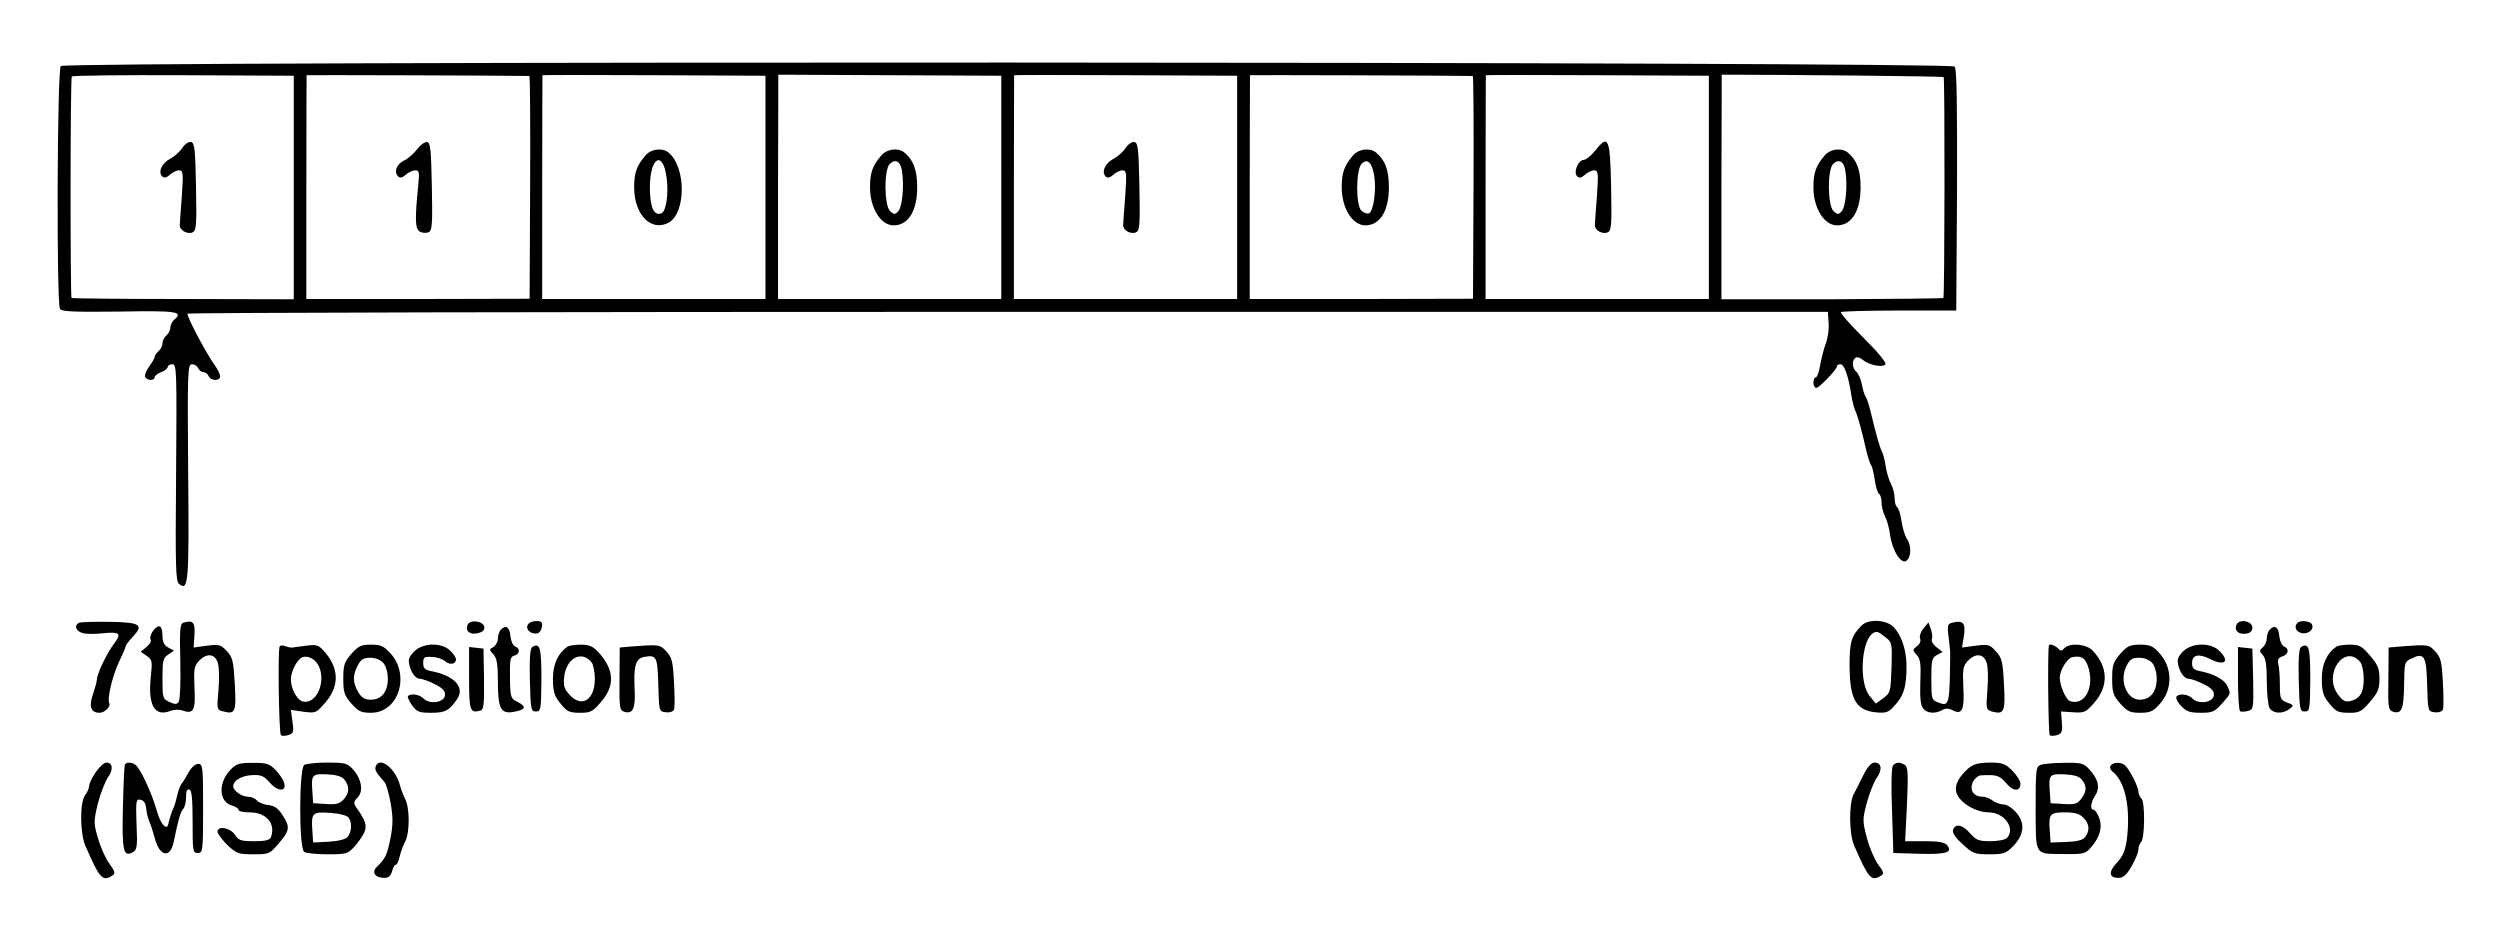 <?xml version="1.0" standalone="no"?>
<!DOCTYPE svg PUBLIC "-//W3C//DTD SVG 20010904//EN"
 "http://www.w3.org/TR/2001/REC-SVG-20010904/DTD/svg10.dtd">
<svg version="1.0" xmlns="http://www.w3.org/2000/svg"
 width="954pt" height="363pt" viewBox="0 0 954 363"
 preserveAspectRatio="xMidYMid meet">
<g transform="translate(0,363) scale(0.1,-0.1)"
fill="#000000" stroke="none">
<path d="M232 3378 c-14 -14 -17 -904 -3 -927 7 -10 51 -12 226 -10 220 4 247
0 210 -31 -8 -7 -15 -20 -15 -30 0 -10 -7 -23 -15 -30 -8 -7 -15 -20 -15 -30
0 -10 -7 -23 -15 -30 -8 -7 -15 -17 -15 -22 0 -5 -10 -22 -21 -37 -12 -16 -18
-34 -15 -40 9 -14 36 -14 36 -1 0 6 11 15 25 20 14 5 25 14 25 20 0 5 8 10 18
10 16 0 17 -25 14 -413 -3 -352 -2 -415 11 -425 36 -30 39 2 35 427 -3 389 -2
411 15 411 10 0 20 -7 23 -15 4 -8 13 -15 20 -15 8 0 17 -7 20 -15 8 -19 44
-20 44 -1 0 7 -8 24 -17 37 -33 45 -107 184 -108 202 0 4 1408 7 3130 7 l3130
0 3 -42 c2 -23 -3 -60 -12 -82 -8 -23 -17 -60 -21 -83 -4 -24 -11 -43 -16 -43
-5 0 -9 -9 -9 -20 0 -11 5 -20 11 -20 11 0 79 70 79 83 0 4 6 7 13 7 15 0 31
-46 42 -120 4 -24 11 -51 16 -60 7 -15 20 -59 41 -150 6 -25 14 -49 18 -55 4
-5 11 -31 14 -57 4 -26 11 -50 17 -53 5 -4 9 -18 9 -33 0 -15 6 -38 13 -52 8
-15 17 -48 20 -74 9 -60 43 -112 63 -95 18 15 18 59 0 84 -7 11 -16 41 -20 67
-4 26 -11 50 -17 53 -5 4 -9 18 -9 33 0 15 -6 39 -13 53 -8 14 -17 44 -21 68
-3 23 -10 50 -15 59 -9 17 -22 66 -43 152 -6 25 -14 50 -18 55 -5 6 -11 27
-15 47 -4 21 -13 42 -21 49 -17 14 -18 45 -3 54 5 4 18 0 27 -8 23 -20 78 -31
87 -17 4 6 -32 50 -85 102 -50 50 -88 93 -85 97 4 3 104 6 223 6 l217 0 3 459
c1 328 -1 463 -9 472 -16 19 -7208 21 -7227 2z m889 -463 l0 -427 -422 1
c-232 0 -423 2 -426 4 -5 6 -5 836 1 845 2 4 194 6 425 5 l422 -2 0 -426z
m899 425 c3 0 4 -191 3 -425 l-2 -425 -426 -1 -426 0 0 425 c0 235 1 427 1
429 0 1 767 -1 850 -3z m901 -425 l0 -426 -426 0 -426 0 0 426 c0 234 1 426 1
428 0 1 191 1 425 0 l426 -2 0 -426z m900 0 l0 -426 -426 0 -426 0 0 428 c1
235 1 428 1 428 0 0 191 -1 425 -2 l426 -2 0 -426z m900 0 l0 -426 -426 0
-426 0 0 426 c0 234 1 426 1 428 0 1 191 1 425 0 l426 -2 0 -426z m899 425 c3
0 4 -191 3 -425 l-2 -425 -426 -1 -426 0 0 425 c0 235 1 427 1 429 0 1 767 -1
850 -3z m901 -425 l0 -426 -426 0 -426 0 0 426 c0 234 1 426 1 428 0 1 191 1
425 0 l426 -2 0 -426z m896 421 c5 -5 4 -838 -1 -843 -2 -2 -194 -4 -425 -5
l-422 0 0 429 c1 235 1 428 1 428 250 0 844 -6 847 -9z"/>
<path d="M696 3066 c-9 -14 -29 -32 -45 -41 -33 -16 -49 -51 -32 -68 7 -7 16
-6 29 6 10 9 26 17 35 17 16 0 17 -10 11 -97 -4 -54 -8 -104 -8 -112 -1 -19
28 -36 48 -28 15 6 17 24 14 174 -3 144 -5 168 -19 171 -9 2 -24 -8 -33 -22z"/>
<path d="M1592 3061 c-12 -16 -34 -36 -49 -43 -30 -14 -41 -44 -24 -61 7 -7
16 -6 29 6 10 9 27 17 36 17 16 0 17 -7 12 -57 -13 -129 -12 -165 5 -176 9 -6
24 -7 33 -4 15 6 17 24 14 174 -3 141 -5 168 -18 171 -9 1 -26 -11 -38 -27z"/>
<path d="M2464 3038 c-35 -41 -44 -67 -44 -123 0 -104 64 -170 131 -135 67 36
68 212 0 268 -23 19 -66 14 -87 -10z m80 -87 c8 -61 -2 -128 -20 -135 -29 -11
-44 23 -44 99 0 116 50 144 64 36z"/>
<path d="M3364 3038 c-35 -41 -44 -67 -44 -123 0 -79 41 -145 90 -145 56 0 90
55 90 145 0 66 -14 104 -49 133 -23 19 -66 14 -87 -10z m78 -61 c9 -55 1 -139
-15 -154 -12 -13 -16 -12 -31 2 -22 23 -23 157 -1 179 22 22 42 10 47 -27z"/>
<path d="M4296 3066 c-9 -14 -29 -32 -45 -41 -33 -16 -49 -51 -32 -68 7 -7 16
-6 29 6 10 9 26 17 35 17 16 0 17 -10 11 -97 -4 -54 -8 -104 -8 -112 -1 -19
28 -36 48 -28 15 6 17 24 14 174 -3 144 -5 168 -19 171 -9 2 -24 -8 -33 -22z"/>
<path d="M5164 3038 c-35 -41 -44 -67 -44 -123 0 -79 41 -145 90 -145 56 0 90
55 90 145 0 66 -14 104 -49 133 -23 19 -66 14 -87 -10z m80 -79 c9 -54 -3
-136 -20 -143 -7 -3 -20 2 -29 10 -22 22 -21 156 1 179 22 22 40 5 48 -46z"/>
<path d="M6087 3055 c-15 -19 -35 -35 -43 -35 -21 0 -41 -47 -26 -62 9 -9 16
-7 30 5 10 9 26 17 35 17 16 0 17 -10 11 -97 -4 -54 -8 -104 -8 -112 -1 -19
28 -36 48 -28 15 6 17 24 14 174 -4 188 -10 202 -61 138z"/>
<path d="M6964 3038 c-35 -41 -44 -67 -44 -123 0 -79 41 -145 90 -145 56 0 90
55 90 145 0 66 -14 104 -49 133 -23 19 -66 14 -87 -10z m78 -61 c9 -55 1 -139
-15 -154 -12 -13 -16 -12 -31 2 -22 23 -23 157 -1 179 22 22 42 10 47 -27z"/>
<path d="M303 1254 c-22 -9 -14 -33 13 -40 14 -4 47 -4 72 -1 69 7 77 1 49
-37 -27 -34 -67 -117 -67 -138 0 -7 -7 -33 -15 -57 -17 -47 -8 -71 25 -71 20
0 44 25 37 37 -9 15 12 105 38 159 14 29 25 55 25 59 0 3 11 18 25 33 45 48
32 57 -85 59 -58 1 -111 -1 -117 -3z"/>
<path d="M700 1254 c-13 -4 -15 -27 -12 -147 2 -78 -1 -148 -6 -155 -7 -10
-14 -11 -35 -1 -26 12 -27 16 -27 89 0 69 2 79 22 92 l22 15 -22 12 c-16 9
-22 21 -22 46 0 22 -5 35 -13 35 -16 0 -40 -38 -32 -51 4 -5 -4 -18 -16 -28
l-22 -18 23 -16 c21 -14 22 -20 15 -84 -10 -105 15 -149 75 -126 15 6 36 6 49
1 40 -14 48 3 43 89 -3 69 -1 81 17 101 29 30 59 28 71 -4 6 -15 8 -59 4 -104
-7 -79 -7 -79 19 -85 45 -12 49 -1 43 105 -5 87 -8 102 -31 126 -23 24 -29 26
-75 20 l-51 -7 3 48 c3 49 -5 57 -42 47z"/>
<path d="M1784 1245 c-9 -24 10 -39 41 -31 18 5 25 12 23 24 -4 23 -56 29 -64
7z"/>
<path d="M2013 1244 c-7 -18 14 -35 37 -31 8 1 16 12 18 25 3 18 -1 22 -23 22
-14 0 -28 -7 -32 -16z"/>
<path d="M7105 1244 c-40 -40 -47 -63 -47 -151 0 -129 23 -172 97 -181 41 -4
50 -1 70 20 37 40 47 66 50 134 3 72 -13 130 -47 169 -26 30 -96 35 -123 9z
m89 -45 c26 -20 27 -23 24 -116 -3 -92 -4 -97 -31 -117 l-29 -21 -24 30 c-40
49 -32 205 11 237 15 11 20 10 49 -13z"/>
<path d="M7447 1253 c-15 -4 -17 -12 -11 -56 4 -29 6 -54 6 -57 -2 -201 -3
-207 -45 -191 -26 10 -27 13 -27 90 0 72 2 81 22 92 l21 11 -23 18 c-13 10
-21 24 -18 31 3 8 1 25 -4 39 l-9 25 -19 -23 c-11 -13 -16 -30 -13 -39 4 -9
-1 -21 -12 -29 -17 -13 -17 -15 -1 -33 14 -15 17 -35 14 -104 -2 -60 1 -89 11
-101 15 -18 44 -21 72 -6 13 8 25 7 40 0 36 -20 46 1 41 87 -3 69 -1 81 17
101 29 30 59 28 71 -4 6 -15 8 -61 4 -105 -6 -77 -5 -78 20 -85 44 -11 49 1
43 106 -4 86 -8 100 -31 125 -24 26 -29 27 -77 21 l-52 -7 6 36 c10 58 0 70
-46 58z"/>
<path d="M8534 1245 c-9 -22 9 -37 37 -33 16 2 24 10 24 23 0 26 -52 35 -61
10z"/>
<path d="M8767 1253 c-13 -13 -7 -32 13 -38 25 -8 51 11 43 31 -5 14 -44 19
-56 7z"/>
<path d="M1912 1228 c-7 -7 -12 -22 -12 -35 0 -12 -8 -26 -17 -32 -17 -9 -17
-10 0 -28 13 -15 17 -38 17 -104 0 -105 11 -125 63 -115 44 8 47 20 11 38 -25
12 -27 17 -28 92 -1 68 1 80 16 84 22 5 24 28 4 35 -8 3 -16 20 -18 38 -3 36
-17 46 -36 27z"/>
<path d="M8662 1228 c-7 -7 -12 -22 -12 -34 0 -12 -7 -27 -15 -34 -14 -12 -14
-15 0 -30 11 -12 15 -39 15 -99 0 -45 5 -91 10 -102 13 -22 48 -25 76 -5 18
14 18 15 -8 25 -26 10 -28 15 -28 68 0 32 -3 68 -6 80 -4 16 0 23 15 28 24 7
28 30 7 38 -8 3 -16 20 -18 38 -3 36 -17 46 -36 27z"/>
<path d="M1067 1163 c-7 -13 -3 -331 5 -338 3 -4 16 -4 28 0 20 6 22 12 16 51
l-6 45 48 -7 c48 -6 49 -5 85 37 54 63 51 133 -10 198 -18 20 -28 22 -65 17
-24 -3 -47 -6 -53 -7 -5 -1 -17 2 -26 5 -10 4 -19 4 -22 -1z m155 -89 c18 -65
-23 -135 -69 -120 -21 7 -43 50 -43 83 0 33 26 81 47 86 27 6 56 -16 65 -49z"/>
<path d="M1341 1135 c-27 -31 -31 -43 -31 -95 0 -52 4 -64 31 -95 27 -30 37
-35 75 -35 105 0 151 144 73 228 -25 27 -37 32 -73 32 -38 0 -48 -5 -75 -35z
m122 -35 c10 -12 17 -37 17 -60 0 -50 -24 -80 -65 -80 -23 0 -35 7 -48 29 -21
36 -22 63 -2 101 12 24 22 30 48 30 20 0 39 -8 50 -20z"/>
<path d="M1586 1149 c-14 -11 -26 -29 -26 -39 0 -32 22 -70 41 -70 10 0 37
-10 59 -21 31 -16 40 -27 38 -43 -4 -27 -58 -35 -81 -12 -16 16 -48 21 -60 10
-3 -4 4 -19 15 -35 19 -26 28 -29 74 -29 54 0 70 9 100 55 28 44 -15 88 -101
104 -24 5 -30 11 -30 31 0 22 4 25 33 23 18 0 41 -8 50 -16 19 -16 42 -12 42
7 0 7 -10 22 -23 34 -31 29 -95 30 -131 1z"/>
<path d="M2031 1161 c-8 -5 -11 -43 -9 -127 3 -111 4 -119 23 -119 19 0 20 7
21 122 0 122 -5 142 -35 124z"/>
<path d="M2165 1162 c-36 -25 -55 -67 -55 -122 0 -44 5 -64 22 -86 31 -40 37
-44 85 -44 36 0 46 5 77 42 54 62 50 124 -12 191 -20 21 -35 27 -66 27 -23 0
-46 -4 -51 -8z m93 -60 c6 -9 12 -37 12 -62 0 -80 -49 -112 -95 -63 -22 24
-26 35 -22 71 8 71 67 102 105 54z"/>
<path d="M2410 1163 l-45 -4 -1 -119 c-1 -110 0 -120 18 -126 33 -10 43 12 40
81 -5 91 3 122 35 128 49 9 52 2 55 -106 3 -102 3 -102 29 -105 15 -2 28 3 31
10 3 7 3 54 0 104 -4 80 -8 95 -29 118 -25 27 -28 27 -133 19z"/>
<path d="M7819 1168 c-6 -12 -3 -340 3 -344 5 -3 17 -2 29 1 17 6 20 14 17 48
l-3 42 46 -3 c44 -3 49 0 83 39 53 63 50 134 -8 196 -24 26 -87 31 -108 10
-10 -12 -15 -12 -26 0 -12 11 -30 17 -33 11z m152 -91 c20 -77 -19 -142 -73
-122 -15 6 -38 60 -38 89 0 27 28 74 47 78 36 8 53 -4 64 -45z"/>
<path d="M8091 1135 c-27 -31 -31 -43 -31 -95 0 -52 4 -64 31 -95 27 -30 37
-35 76 -35 37 0 49 5 73 32 52 56 51 140 0 196 -24 27 -36 32 -73 32 -39 0
-49 -5 -76 -35z m122 -35 c10 -12 17 -37 17 -60 0 -50 -24 -80 -65 -80 -50 0
-79 74 -50 129 12 25 22 31 48 31 20 0 39 -8 50 -20z"/>
<path d="M8336 1149 c-14 -11 -26 -29 -26 -39 0 -32 22 -70 41 -70 10 0 37
-10 59 -21 31 -16 40 -27 38 -43 -4 -27 -58 -35 -81 -12 -17 18 -53 21 -62 7
-3 -5 5 -21 18 -35 20 -21 33 -26 75 -26 45 0 53 4 81 35 36 41 34 37 20 68
-11 24 -52 46 -104 56 -24 5 -30 11 -30 31 0 31 24 37 67 16 58 -30 80 -10 35
32 -31 29 -95 30 -131 1z"/>
<path d="M8781 1161 c-8 -5 -11 -43 -9 -127 3 -111 4 -119 23 -119 19 0 20 7
21 122 0 122 -5 142 -35 124z"/>
<path d="M8915 1162 c-36 -25 -55 -67 -55 -122 0 -44 5 -64 22 -86 31 -40 37
-44 85 -44 36 0 46 5 77 42 30 35 36 49 36 88 0 39 -6 53 -36 88 -31 37 -41
42 -77 42 -23 0 -47 -4 -52 -8z m93 -60 c6 -9 12 -37 12 -62 0 -53 -14 -76
-50 -85 -21 -5 -30 0 -49 26 -57 77 27 196 87 121z"/>
<path d="M9160 1163 l-45 -4 -1 -119 c-2 -111 0 -120 18 -126 33 -10 41 11 42
103 1 85 2 88 28 100 49 24 57 11 60 -100 3 -102 3 -102 29 -105 15 -2 28 3
31 10 3 7 3 54 0 104 -4 80 -8 95 -29 118 -25 27 -28 27 -133 19z"/>
<path d="M1790 1041 c0 -123 4 -133 42 -123 14 3 16 19 15 120 l-2 117 -27 3
-28 3 0 -120z"/>
<path d="M8540 1041 c0 -66 4 -122 8 -125 5 -3 18 -2 30 1 21 5 22 10 20 122
l-3 116 -27 3 -28 3 0 -120z"/>
<path d="M365 683 c-14 -21 -25 -44 -25 -53 0 -8 -7 -24 -15 -34 -21 -27 -20
-147 1 -194 55 -126 65 -137 103 -113 12 8 10 15 -10 43 -14 18 -34 61 -44 96
-18 60 -18 66 -2 134 10 39 27 83 38 100 22 30 20 58 -5 58 -9 0 -27 -17 -41
-37z"/>
<path d="M477 713 c-3 -5 -6 -79 -8 -165 -4 -167 2 -190 38 -170 16 9 18 22
14 107 -3 90 -2 97 15 93 13 -2 20 -13 22 -33 1 -17 7 -39 12 -50 5 -11 14
-39 20 -61 18 -73 60 -82 73 -16 18 87 26 115 36 125 6 6 11 26 11 45 0 23 4
32 13 29 9 -3 12 -37 12 -123 0 -112 1 -119 20 -119 19 0 20 7 20 170 0 160
-1 170 -19 170 -11 0 -26 -14 -36 -32 -10 -18 -22 -38 -28 -45 -5 -7 -13 -29
-17 -48 -4 -19 -11 -41 -16 -50 -4 -8 -10 -28 -14 -43 -5 -24 -8 -27 -20 -17
-8 7 -20 31 -26 54 -18 66 -64 166 -83 178 -14 10 -34 10 -39 1z"/>
<path d="M879 692 c-48 -50 -44 -123 7 -136 13 -4 24 -11 24 -16 0 -6 19 -10
43 -10 63 0 100 -43 81 -94 -5 -12 -20 -16 -64 -16 -51 0 -60 3 -74 25 -18 27
-66 35 -66 11 0 -7 17 -30 37 -50 35 -33 42 -36 99 -36 61 0 63 1 98 42 42 49
44 63 13 109 -16 25 -31 35 -54 37 -17 2 -37 10 -43 18 -7 8 -23 14 -36 14
-21 0 -54 23 -54 39 0 22 29 40 69 43 37 2 47 -2 70 -28 31 -36 66 -36 55 -1
-3 12 -18 34 -33 49 -23 24 -34 27 -86 27 -52 0 -63 -3 -86 -27z"/>
<path d="M1161 711 c-20 -13 -21 -319 0 -332 8 -5 48 -9 90 -9 70 0 77 2 100
28 14 15 31 39 38 53 13 27 7 47 -31 100 -9 14 -8 21 6 35 24 23 16 72 -17
108 -22 24 -31 26 -98 26 -41 0 -80 -4 -88 -9z m154 -57 c20 -26 18 -51 -4
-75 -15 -16 -29 -20 -67 -17 l-49 3 -3 44 c-5 65 -1 69 58 66 36 -2 55 -8 65
-21z m16 -145 c13 -20 11 -52 -3 -71 -9 -11 -33 -17 -73 -20 l-60 -3 -3 44
c-5 69 -1 74 69 69 38 -3 64 -10 70 -19z"/>
<path d="M1434 706 c-5 -14 0 -23 33 -60 7 -8 17 -44 24 -82 9 -54 9 -82 -1
-133 -13 -64 -19 -77 -52 -109 -21 -20 -7 -42 28 -42 17 0 25 7 30 25 3 14 10
25 14 25 5 0 11 14 15 31 4 17 13 42 21 57 18 34 18 129 0 163 -7 14 -16 38
-20 53 -16 63 -77 111 -92 72z"/>
<path d="M7111 673 c-13 -27 -30 -60 -38 -75 -18 -36 -17 -152 3 -196 55 -126
65 -137 103 -113 11 7 9 15 -12 42 -14 19 -33 64 -43 102 -17 64 -17 70 0 134
10 37 27 80 38 95 22 32 18 58 -9 58 -12 0 -27 -17 -42 -47z"/>
<path d="M7223 708 c-5 -8 -7 -82 -3 -173 l5 -160 99 -3 c103 -3 129 5 106 33
-9 11 -32 15 -86 15 l-74 0 7 141 c5 115 4 142 -8 150 -20 12 -35 11 -46 -3z"/>
<path d="M7510 697 c-42 -38 -56 -73 -40 -102 19 -35 74 -65 119 -65 60 0 104
-63 69 -98 -7 -7 -35 -12 -63 -12 -44 0 -54 4 -77 30 -29 33 -55 39 -65 14 -4
-11 7 -29 36 -55 39 -36 46 -39 102 -39 54 0 64 3 90 30 43 43 48 88 14 128
-15 18 -36 32 -49 32 -12 0 -31 7 -42 15 -10 8 -29 15 -40 15 -33 0 -49 25
-36 55 7 14 20 25 29 26 62 4 73 0 98 -29 27 -33 55 -34 55 -2 0 10 -14 32
-31 49 -27 27 -37 31 -87 31 -45 -1 -62 -6 -82 -23z"/>
<path d="M7786 711 c-17 -7 -18 -20 -18 -166 1 -185 -7 -173 113 -174 69 -1
77 1 98 25 35 40 45 79 31 114 -7 17 -16 30 -21 30 -14 0 -11 28 6 54 20 29
12 63 -21 99 -23 25 -31 27 -97 26 -40 0 -80 -4 -91 -8z m159 -57 c19 -25 18
-44 -3 -72 -15 -20 -26 -23 -68 -20 l-49 3 -3 44 c-5 65 -1 69 58 66 36 -2 55
-8 65 -21z m5 -144 c23 -23 26 -49 7 -74 -9 -12 -29 -17 -72 -19 l-60 -2 -3
44 c-5 65 0 71 58 71 37 0 55 -5 70 -20z"/>
<path d="M8054 708 c-4 -6 -1 -16 7 -22 49 -38 70 -138 55 -260 -6 -42 -15
-63 -37 -87 -34 -36 -32 -59 5 -59 18 0 31 11 50 44 14 25 26 53 26 63 0 11 5
24 10 29 15 15 16 152 2 166 -7 7 -12 19 -12 28 0 19 -38 92 -54 102 -17 11
-44 9 -52 -4z"/>
</g>
</svg>
